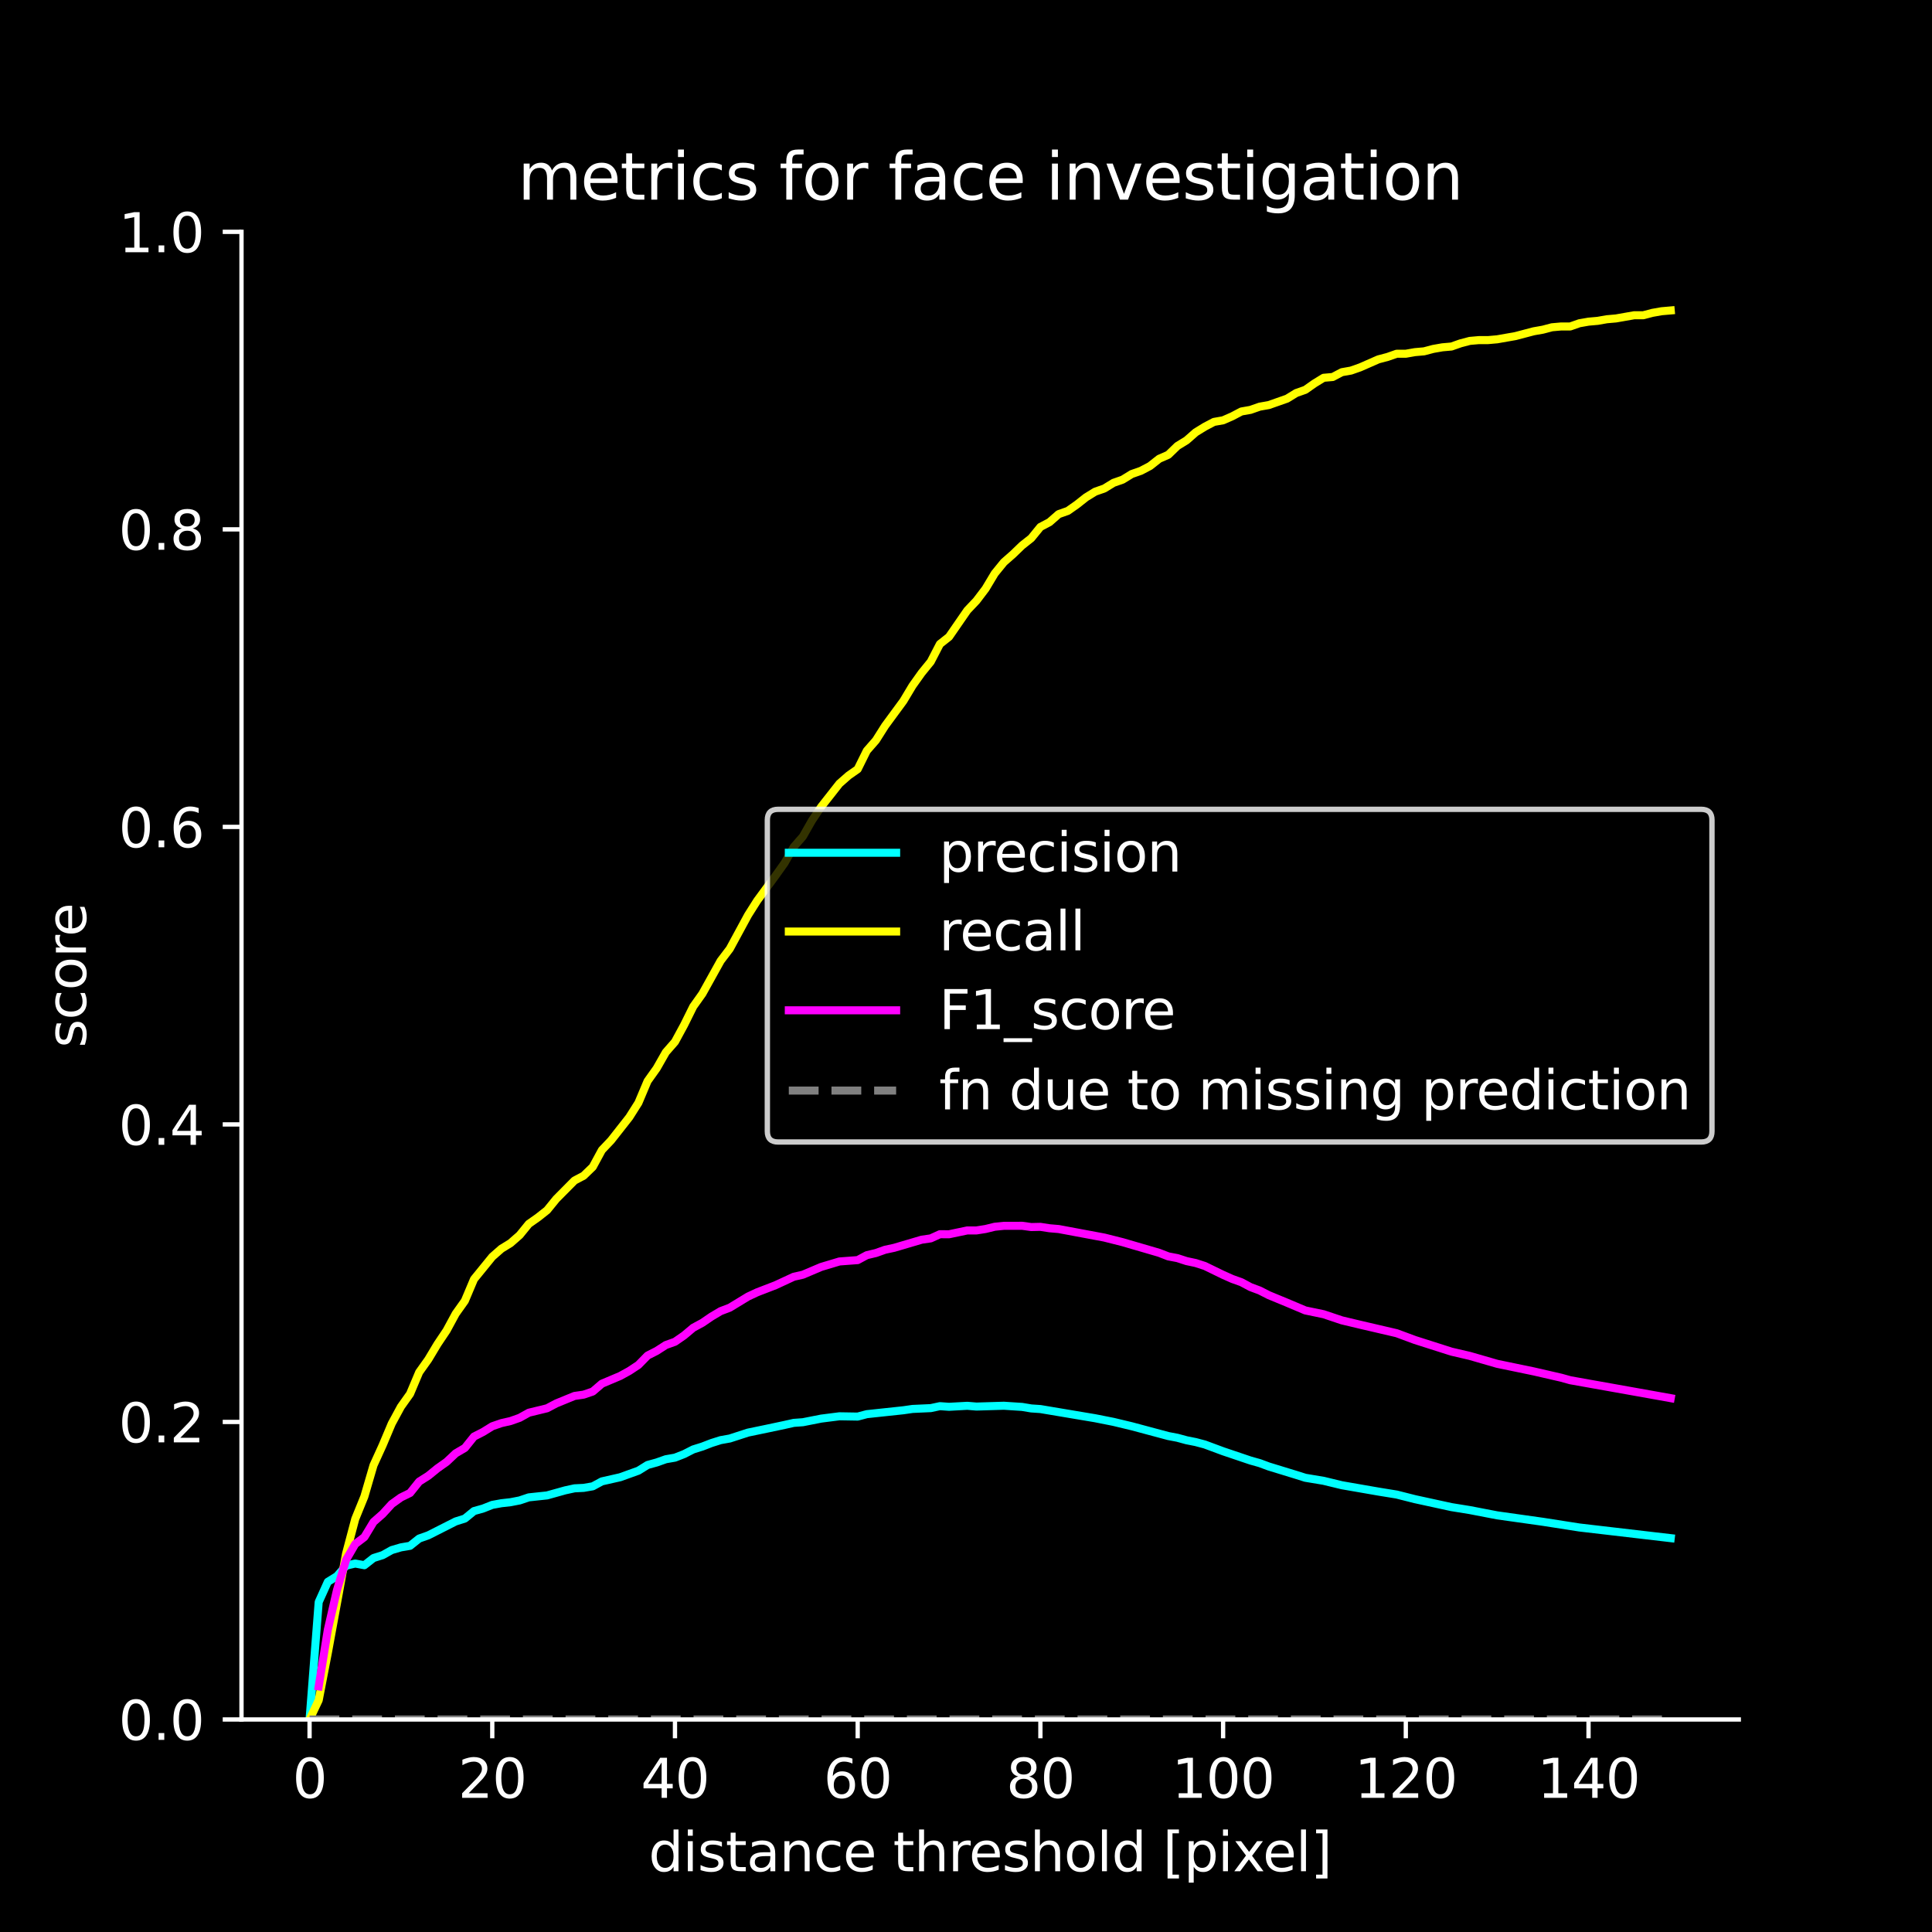 <?xml version="1.0" encoding="utf-8" standalone="no"?>
<!DOCTYPE svg PUBLIC "-//W3C//DTD SVG 1.1//EN"
  "http://www.w3.org/Graphics/SVG/1.1/DTD/svg11.dtd">
<svg xmlns:xlink="http://www.w3.org/1999/xlink" width="360pt" height="360pt" viewBox="0 0 360 360" xmlns="http://www.w3.org/2000/svg" version="1.1">
 <defs>
  <style type="text/css">*{stroke-linejoin: round; stroke-linecap: butt}</style>
 </defs>
 <g id="figure_1">
  <g id="patch_1">
   <path d="M 0 360 
L 360 360 
L 360 0 
L 0 0 
z
"/>
  </g>
  <g id="axes_1">
   <g id="patch_2">
    <path d="M 45 320.4 
L 324 320.4 
L 324 43.2 
L 45 43.2 
z
"/>
   </g>
   <g id="matplotlib.axis_1">
    <g id="xtick_1">
     <g id="line2d_1">
      <defs>
       <path id="ma1d25f3474" d="M 0 0 
L 0 3.5 
" style="stroke: #ffffff; stroke-width: 0.8"/>
      </defs>
      <g>
       <use xlink:href="#ma1d25f3474" x="57.682" y="320.4" style="fill: #ffffff; stroke: #ffffff; stroke-width: 0.8"/>
      </g>
     </g>
     <g id="text_1">
      <!-- 0 -->
      <g style="fill: #ffffff" transform="translate(54.501 334.998) scale(0.1 -0.1)">
       <defs>
        <path id="DejaVuSans-30" d="M 2034 4250 
Q 1547 4250 1301 3770 
Q 1056 3291 1056 2328 
Q 1056 1369 1301 889 
Q 1547 409 2034 409 
Q 2525 409 2770 889 
Q 3016 1369 3016 2328 
Q 3016 3291 2770 3770 
Q 2525 4250 2034 4250 
z
M 2034 4750 
Q 2819 4750 3233 4129 
Q 3647 3509 3647 2328 
Q 3647 1150 3233 529 
Q 2819 -91 2034 -91 
Q 1250 -91 836 529 
Q 422 1150 422 2328 
Q 422 3509 836 4129 
Q 1250 4750 2034 4750 
z
" transform="scale(0.016)"/>
       </defs>
       <use xlink:href="#DejaVuSans-30"/>
      </g>
     </g>
    </g>
    <g id="xtick_2">
     <g id="line2d_2">
      <g>
       <use xlink:href="#ma1d25f3474" x="91.727" y="320.4" style="fill: #ffffff; stroke: #ffffff; stroke-width: 0.8"/>
      </g>
     </g>
     <g id="text_2">
      <!-- 20 -->
      <g style="fill: #ffffff" transform="translate(85.364 334.998) scale(0.1 -0.1)">
       <defs>
        <path id="DejaVuSans-32" d="M 1228 531 
L 3431 531 
L 3431 0 
L 469 0 
L 469 531 
Q 828 903 1448 1529 
Q 2069 2156 2228 2338 
Q 2531 2678 2651 2914 
Q 2772 3150 2772 3378 
Q 2772 3750 2511 3984 
Q 2250 4219 1831 4219 
Q 1534 4219 1204 4116 
Q 875 4013 500 3803 
L 500 4441 
Q 881 4594 1212 4672 
Q 1544 4750 1819 4750 
Q 2544 4750 2975 4387 
Q 3406 4025 3406 3419 
Q 3406 3131 3298 2873 
Q 3191 2616 2906 2266 
Q 2828 2175 2409 1742 
Q 1991 1309 1228 531 
z
" transform="scale(0.016)"/>
       </defs>
       <use xlink:href="#DejaVuSans-32"/>
       <use xlink:href="#DejaVuSans-30" x="63.623"/>
      </g>
     </g>
    </g>
    <g id="xtick_3">
     <g id="line2d_3">
      <g>
       <use xlink:href="#ma1d25f3474" x="125.772" y="320.4" style="fill: #ffffff; stroke: #ffffff; stroke-width: 0.8"/>
      </g>
     </g>
     <g id="text_3">
      <!-- 40 -->
      <g style="fill: #ffffff" transform="translate(119.41 334.998) scale(0.1 -0.1)">
       <defs>
        <path id="DejaVuSans-34" d="M 2419 4116 
L 825 1625 
L 2419 1625 
L 2419 4116 
z
M 2253 4666 
L 3047 4666 
L 3047 1625 
L 3713 1625 
L 3713 1100 
L 3047 1100 
L 3047 0 
L 2419 0 
L 2419 1100 
L 313 1100 
L 313 1709 
L 2253 4666 
z
" transform="scale(0.016)"/>
       </defs>
       <use xlink:href="#DejaVuSans-34"/>
       <use xlink:href="#DejaVuSans-30" x="63.623"/>
      </g>
     </g>
    </g>
    <g id="xtick_4">
     <g id="line2d_4">
      <g>
       <use xlink:href="#ma1d25f3474" x="159.817" y="320.4" style="fill: #ffffff; stroke: #ffffff; stroke-width: 0.8"/>
      </g>
     </g>
     <g id="text_4">
      <!-- 60 -->
      <g style="fill: #ffffff" transform="translate(153.455 334.998) scale(0.1 -0.1)">
       <defs>
        <path id="DejaVuSans-36" d="M 2113 2584 
Q 1688 2584 1439 2293 
Q 1191 2003 1191 1497 
Q 1191 994 1439 701 
Q 1688 409 2113 409 
Q 2538 409 2786 701 
Q 3034 994 3034 1497 
Q 3034 2003 2786 2293 
Q 2538 2584 2113 2584 
z
M 3366 4563 
L 3366 3988 
Q 3128 4100 2886 4159 
Q 2644 4219 2406 4219 
Q 1781 4219 1451 3797 
Q 1122 3375 1075 2522 
Q 1259 2794 1537 2939 
Q 1816 3084 2150 3084 
Q 2853 3084 3261 2657 
Q 3669 2231 3669 1497 
Q 3669 778 3244 343 
Q 2819 -91 2113 -91 
Q 1303 -91 875 529 
Q 447 1150 447 2328 
Q 447 3434 972 4092 
Q 1497 4750 2381 4750 
Q 2619 4750 2861 4703 
Q 3103 4656 3366 4563 
z
" transform="scale(0.016)"/>
       </defs>
       <use xlink:href="#DejaVuSans-36"/>
       <use xlink:href="#DejaVuSans-30" x="63.623"/>
      </g>
     </g>
    </g>
    <g id="xtick_5">
     <g id="line2d_5">
      <g>
       <use xlink:href="#ma1d25f3474" x="193.862" y="320.4" style="fill: #ffffff; stroke: #ffffff; stroke-width: 0.8"/>
      </g>
     </g>
     <g id="text_5">
      <!-- 80 -->
      <g style="fill: #ffffff" transform="translate(187.5 334.998) scale(0.1 -0.1)">
       <defs>
        <path id="DejaVuSans-38" d="M 2034 2216 
Q 1584 2216 1326 1975 
Q 1069 1734 1069 1313 
Q 1069 891 1326 650 
Q 1584 409 2034 409 
Q 2484 409 2743 651 
Q 3003 894 3003 1313 
Q 3003 1734 2745 1975 
Q 2488 2216 2034 2216 
z
M 1403 2484 
Q 997 2584 770 2862 
Q 544 3141 544 3541 
Q 544 4100 942 4425 
Q 1341 4750 2034 4750 
Q 2731 4750 3128 4425 
Q 3525 4100 3525 3541 
Q 3525 3141 3298 2862 
Q 3072 2584 2669 2484 
Q 3125 2378 3379 2068 
Q 3634 1759 3634 1313 
Q 3634 634 3220 271 
Q 2806 -91 2034 -91 
Q 1263 -91 848 271 
Q 434 634 434 1313 
Q 434 1759 690 2068 
Q 947 2378 1403 2484 
z
M 1172 3481 
Q 1172 3119 1398 2916 
Q 1625 2713 2034 2713 
Q 2441 2713 2670 2916 
Q 2900 3119 2900 3481 
Q 2900 3844 2670 4047 
Q 2441 4250 2034 4250 
Q 1625 4250 1398 4047 
Q 1172 3844 1172 3481 
z
" transform="scale(0.016)"/>
       </defs>
       <use xlink:href="#DejaVuSans-38"/>
       <use xlink:href="#DejaVuSans-30" x="63.623"/>
      </g>
     </g>
    </g>
    <g id="xtick_6">
     <g id="line2d_6">
      <g>
       <use xlink:href="#ma1d25f3474" x="227.908" y="320.4" style="fill: #ffffff; stroke: #ffffff; stroke-width: 0.8"/>
      </g>
     </g>
     <g id="text_6">
      <!-- 100 -->
      <g style="fill: #ffffff" transform="translate(218.364 334.998) scale(0.1 -0.1)">
       <defs>
        <path id="DejaVuSans-31" d="M 794 531 
L 1825 531 
L 1825 4091 
L 703 3866 
L 703 4441 
L 1819 4666 
L 2450 4666 
L 2450 531 
L 3481 531 
L 3481 0 
L 794 0 
L 794 531 
z
" transform="scale(0.016)"/>
       </defs>
       <use xlink:href="#DejaVuSans-31"/>
       <use xlink:href="#DejaVuSans-30" x="63.623"/>
       <use xlink:href="#DejaVuSans-30" x="127.246"/>
      </g>
     </g>
    </g>
    <g id="xtick_7">
     <g id="line2d_7">
      <g>
       <use xlink:href="#ma1d25f3474" x="261.953" y="320.4" style="fill: #ffffff; stroke: #ffffff; stroke-width: 0.8"/>
      </g>
     </g>
     <g id="text_7">
      <!-- 120 -->
      <g style="fill: #ffffff" transform="translate(252.409 334.998) scale(0.1 -0.1)">
       <use xlink:href="#DejaVuSans-31"/>
       <use xlink:href="#DejaVuSans-32" x="63.623"/>
       <use xlink:href="#DejaVuSans-30" x="127.246"/>
      </g>
     </g>
    </g>
    <g id="xtick_8">
     <g id="line2d_8">
      <g>
       <use xlink:href="#ma1d25f3474" x="295.998" y="320.4" style="fill: #ffffff; stroke: #ffffff; stroke-width: 0.8"/>
      </g>
     </g>
     <g id="text_8">
      <!-- 140 -->
      <g style="fill: #ffffff" transform="translate(286.454 334.998) scale(0.1 -0.1)">
       <use xlink:href="#DejaVuSans-31"/>
       <use xlink:href="#DejaVuSans-34" x="63.623"/>
       <use xlink:href="#DejaVuSans-30" x="127.246"/>
      </g>
     </g>
    </g>
    <g id="text_9">
     <!-- distance threshold [pixel] -->
     <g style="fill: #ffffff" transform="translate(120.857 348.677) scale(0.1 -0.1)">
      <defs>
       <path id="DejaVuSans-64" d="M 2906 2969 
L 2906 4863 
L 3481 4863 
L 3481 0 
L 2906 0 
L 2906 525 
Q 2725 213 2448 61 
Q 2172 -91 1784 -91 
Q 1150 -91 751 415 
Q 353 922 353 1747 
Q 353 2572 751 3078 
Q 1150 3584 1784 3584 
Q 2172 3584 2448 3432 
Q 2725 3281 2906 2969 
z
M 947 1747 
Q 947 1113 1208 752 
Q 1469 391 1925 391 
Q 2381 391 2643 752 
Q 2906 1113 2906 1747 
Q 2906 2381 2643 2742 
Q 2381 3103 1925 3103 
Q 1469 3103 1208 2742 
Q 947 2381 947 1747 
z
" transform="scale(0.016)"/>
       <path id="DejaVuSans-69" d="M 603 3500 
L 1178 3500 
L 1178 0 
L 603 0 
L 603 3500 
z
M 603 4863 
L 1178 4863 
L 1178 4134 
L 603 4134 
L 603 4863 
z
" transform="scale(0.016)"/>
       <path id="DejaVuSans-73" d="M 2834 3397 
L 2834 2853 
Q 2591 2978 2328 3040 
Q 2066 3103 1784 3103 
Q 1356 3103 1142 2972 
Q 928 2841 928 2578 
Q 928 2378 1081 2264 
Q 1234 2150 1697 2047 
L 1894 2003 
Q 2506 1872 2764 1633 
Q 3022 1394 3022 966 
Q 3022 478 2636 193 
Q 2250 -91 1575 -91 
Q 1294 -91 989 -36 
Q 684 19 347 128 
L 347 722 
Q 666 556 975 473 
Q 1284 391 1588 391 
Q 1994 391 2212 530 
Q 2431 669 2431 922 
Q 2431 1156 2273 1281 
Q 2116 1406 1581 1522 
L 1381 1569 
Q 847 1681 609 1914 
Q 372 2147 372 2553 
Q 372 3047 722 3315 
Q 1072 3584 1716 3584 
Q 2034 3584 2315 3537 
Q 2597 3491 2834 3397 
z
" transform="scale(0.016)"/>
       <path id="DejaVuSans-74" d="M 1172 4494 
L 1172 3500 
L 2356 3500 
L 2356 3053 
L 1172 3053 
L 1172 1153 
Q 1172 725 1289 603 
Q 1406 481 1766 481 
L 2356 481 
L 2356 0 
L 1766 0 
Q 1100 0 847 248 
Q 594 497 594 1153 
L 594 3053 
L 172 3053 
L 172 3500 
L 594 3500 
L 594 4494 
L 1172 4494 
z
" transform="scale(0.016)"/>
       <path id="DejaVuSans-61" d="M 2194 1759 
Q 1497 1759 1228 1600 
Q 959 1441 959 1056 
Q 959 750 1161 570 
Q 1363 391 1709 391 
Q 2188 391 2477 730 
Q 2766 1069 2766 1631 
L 2766 1759 
L 2194 1759 
z
M 3341 1997 
L 3341 0 
L 2766 0 
L 2766 531 
Q 2569 213 2275 61 
Q 1981 -91 1556 -91 
Q 1019 -91 701 211 
Q 384 513 384 1019 
Q 384 1609 779 1909 
Q 1175 2209 1959 2209 
L 2766 2209 
L 2766 2266 
Q 2766 2663 2505 2880 
Q 2244 3097 1772 3097 
Q 1472 3097 1187 3025 
Q 903 2953 641 2809 
L 641 3341 
Q 956 3463 1253 3523 
Q 1550 3584 1831 3584 
Q 2591 3584 2966 3190 
Q 3341 2797 3341 1997 
z
" transform="scale(0.016)"/>
       <path id="DejaVuSans-6e" d="M 3513 2113 
L 3513 0 
L 2938 0 
L 2938 2094 
Q 2938 2591 2744 2837 
Q 2550 3084 2163 3084 
Q 1697 3084 1428 2787 
Q 1159 2491 1159 1978 
L 1159 0 
L 581 0 
L 581 3500 
L 1159 3500 
L 1159 2956 
Q 1366 3272 1645 3428 
Q 1925 3584 2291 3584 
Q 2894 3584 3203 3211 
Q 3513 2838 3513 2113 
z
" transform="scale(0.016)"/>
       <path id="DejaVuSans-63" d="M 3122 3366 
L 3122 2828 
Q 2878 2963 2633 3030 
Q 2388 3097 2138 3097 
Q 1578 3097 1268 2742 
Q 959 2388 959 1747 
Q 959 1106 1268 751 
Q 1578 397 2138 397 
Q 2388 397 2633 464 
Q 2878 531 3122 666 
L 3122 134 
Q 2881 22 2623 -34 
Q 2366 -91 2075 -91 
Q 1284 -91 818 406 
Q 353 903 353 1747 
Q 353 2603 823 3093 
Q 1294 3584 2113 3584 
Q 2378 3584 2631 3529 
Q 2884 3475 3122 3366 
z
" transform="scale(0.016)"/>
       <path id="DejaVuSans-65" d="M 3597 1894 
L 3597 1613 
L 953 1613 
Q 991 1019 1311 708 
Q 1631 397 2203 397 
Q 2534 397 2845 478 
Q 3156 559 3463 722 
L 3463 178 
Q 3153 47 2828 -22 
Q 2503 -91 2169 -91 
Q 1331 -91 842 396 
Q 353 884 353 1716 
Q 353 2575 817 3079 
Q 1281 3584 2069 3584 
Q 2775 3584 3186 3129 
Q 3597 2675 3597 1894 
z
M 3022 2063 
Q 3016 2534 2758 2815 
Q 2500 3097 2075 3097 
Q 1594 3097 1305 2825 
Q 1016 2553 972 2059 
L 3022 2063 
z
" transform="scale(0.016)"/>
       <path id="DejaVuSans-20" transform="scale(0.016)"/>
       <path id="DejaVuSans-68" d="M 3513 2113 
L 3513 0 
L 2938 0 
L 2938 2094 
Q 2938 2591 2744 2837 
Q 2550 3084 2163 3084 
Q 1697 3084 1428 2787 
Q 1159 2491 1159 1978 
L 1159 0 
L 581 0 
L 581 4863 
L 1159 4863 
L 1159 2956 
Q 1366 3272 1645 3428 
Q 1925 3584 2291 3584 
Q 2894 3584 3203 3211 
Q 3513 2838 3513 2113 
z
" transform="scale(0.016)"/>
       <path id="DejaVuSans-72" d="M 2631 2963 
Q 2534 3019 2420 3045 
Q 2306 3072 2169 3072 
Q 1681 3072 1420 2755 
Q 1159 2438 1159 1844 
L 1159 0 
L 581 0 
L 581 3500 
L 1159 3500 
L 1159 2956 
Q 1341 3275 1631 3429 
Q 1922 3584 2338 3584 
Q 2397 3584 2469 3576 
Q 2541 3569 2628 3553 
L 2631 2963 
z
" transform="scale(0.016)"/>
       <path id="DejaVuSans-6f" d="M 1959 3097 
Q 1497 3097 1228 2736 
Q 959 2375 959 1747 
Q 959 1119 1226 758 
Q 1494 397 1959 397 
Q 2419 397 2687 759 
Q 2956 1122 2956 1747 
Q 2956 2369 2687 2733 
Q 2419 3097 1959 3097 
z
M 1959 3584 
Q 2709 3584 3137 3096 
Q 3566 2609 3566 1747 
Q 3566 888 3137 398 
Q 2709 -91 1959 -91 
Q 1206 -91 779 398 
Q 353 888 353 1747 
Q 353 2609 779 3096 
Q 1206 3584 1959 3584 
z
" transform="scale(0.016)"/>
       <path id="DejaVuSans-6c" d="M 603 4863 
L 1178 4863 
L 1178 0 
L 603 0 
L 603 4863 
z
" transform="scale(0.016)"/>
       <path id="DejaVuSans-5b" d="M 550 4863 
L 1875 4863 
L 1875 4416 
L 1125 4416 
L 1125 -397 
L 1875 -397 
L 1875 -844 
L 550 -844 
L 550 4863 
z
" transform="scale(0.016)"/>
       <path id="DejaVuSans-70" d="M 1159 525 
L 1159 -1331 
L 581 -1331 
L 581 3500 
L 1159 3500 
L 1159 2969 
Q 1341 3281 1617 3432 
Q 1894 3584 2278 3584 
Q 2916 3584 3314 3078 
Q 3713 2572 3713 1747 
Q 3713 922 3314 415 
Q 2916 -91 2278 -91 
Q 1894 -91 1617 61 
Q 1341 213 1159 525 
z
M 3116 1747 
Q 3116 2381 2855 2742 
Q 2594 3103 2138 3103 
Q 1681 3103 1420 2742 
Q 1159 2381 1159 1747 
Q 1159 1113 1420 752 
Q 1681 391 2138 391 
Q 2594 391 2855 752 
Q 3116 1113 3116 1747 
z
" transform="scale(0.016)"/>
       <path id="DejaVuSans-78" d="M 3513 3500 
L 2247 1797 
L 3578 0 
L 2900 0 
L 1881 1375 
L 863 0 
L 184 0 
L 1544 1831 
L 300 3500 
L 978 3500 
L 1906 2253 
L 2834 3500 
L 3513 3500 
z
" transform="scale(0.016)"/>
       <path id="DejaVuSans-5d" d="M 1947 4863 
L 1947 -844 
L 622 -844 
L 622 -397 
L 1369 -397 
L 1369 4416 
L 622 4416 
L 622 4863 
L 1947 4863 
z
" transform="scale(0.016)"/>
      </defs>
      <use xlink:href="#DejaVuSans-64"/>
      <use xlink:href="#DejaVuSans-69" x="63.477"/>
      <use xlink:href="#DejaVuSans-73" x="91.26"/>
      <use xlink:href="#DejaVuSans-74" x="143.359"/>
      <use xlink:href="#DejaVuSans-61" x="182.568"/>
      <use xlink:href="#DejaVuSans-6e" x="243.848"/>
      <use xlink:href="#DejaVuSans-63" x="307.227"/>
      <use xlink:href="#DejaVuSans-65" x="362.207"/>
      <use xlink:href="#DejaVuSans-20" x="423.73"/>
      <use xlink:href="#DejaVuSans-74" x="455.518"/>
      <use xlink:href="#DejaVuSans-68" x="494.727"/>
      <use xlink:href="#DejaVuSans-72" x="558.105"/>
      <use xlink:href="#DejaVuSans-65" x="596.969"/>
      <use xlink:href="#DejaVuSans-73" x="658.492"/>
      <use xlink:href="#DejaVuSans-68" x="710.592"/>
      <use xlink:href="#DejaVuSans-6f" x="773.971"/>
      <use xlink:href="#DejaVuSans-6c" x="835.152"/>
      <use xlink:href="#DejaVuSans-64" x="862.936"/>
      <use xlink:href="#DejaVuSans-20" x="926.412"/>
      <use xlink:href="#DejaVuSans-5b" x="958.199"/>
      <use xlink:href="#DejaVuSans-70" x="997.213"/>
      <use xlink:href="#DejaVuSans-69" x="1060.689"/>
      <use xlink:href="#DejaVuSans-78" x="1088.473"/>
      <use xlink:href="#DejaVuSans-65" x="1144.527"/>
      <use xlink:href="#DejaVuSans-6c" x="1206.051"/>
      <use xlink:href="#DejaVuSans-5d" x="1233.834"/>
     </g>
    </g>
   </g>
   <g id="matplotlib.axis_2">
    <g id="ytick_1">
     <g id="line2d_9">
      <defs>
       <path id="m7a02d55e0c" d="M 0 0 
L -3.5 0 
" style="stroke: #ffffff; stroke-width: 0.8"/>
      </defs>
      <g>
       <use xlink:href="#m7a02d55e0c" x="45" y="320.4" style="fill: #ffffff; stroke: #ffffff; stroke-width: 0.8"/>
      </g>
     </g>
     <g id="text_10">
      <!-- 0.0 -->
      <g style="fill: #ffffff" transform="translate(22.097 324.199) scale(0.1 -0.1)">
       <defs>
        <path id="DejaVuSans-2e" d="M 684 794 
L 1344 794 
L 1344 0 
L 684 0 
L 684 794 
z
" transform="scale(0.016)"/>
       </defs>
       <use xlink:href="#DejaVuSans-30"/>
       <use xlink:href="#DejaVuSans-2e" x="63.623"/>
       <use xlink:href="#DejaVuSans-30" x="95.41"/>
      </g>
     </g>
    </g>
    <g id="ytick_2">
     <g id="line2d_10">
      <g>
       <use xlink:href="#m7a02d55e0c" x="45" y="264.96" style="fill: #ffffff; stroke: #ffffff; stroke-width: 0.8"/>
      </g>
     </g>
     <g id="text_11">
      <!-- 0.2 -->
      <g style="fill: #ffffff" transform="translate(22.097 268.759) scale(0.1 -0.1)">
       <use xlink:href="#DejaVuSans-30"/>
       <use xlink:href="#DejaVuSans-2e" x="63.623"/>
       <use xlink:href="#DejaVuSans-32" x="95.41"/>
      </g>
     </g>
    </g>
    <g id="ytick_3">
     <g id="line2d_11">
      <g>
       <use xlink:href="#m7a02d55e0c" x="45" y="209.52" style="fill: #ffffff; stroke: #ffffff; stroke-width: 0.8"/>
      </g>
     </g>
     <g id="text_12">
      <!-- 0.4 -->
      <g style="fill: #ffffff" transform="translate(22.097 213.319) scale(0.1 -0.1)">
       <use xlink:href="#DejaVuSans-30"/>
       <use xlink:href="#DejaVuSans-2e" x="63.623"/>
       <use xlink:href="#DejaVuSans-34" x="95.41"/>
      </g>
     </g>
    </g>
    <g id="ytick_4">
     <g id="line2d_12">
      <g>
       <use xlink:href="#m7a02d55e0c" x="45" y="154.08" style="fill: #ffffff; stroke: #ffffff; stroke-width: 0.8"/>
      </g>
     </g>
     <g id="text_13">
      <!-- 0.6 -->
      <g style="fill: #ffffff" transform="translate(22.097 157.879) scale(0.1 -0.1)">
       <use xlink:href="#DejaVuSans-30"/>
       <use xlink:href="#DejaVuSans-2e" x="63.623"/>
       <use xlink:href="#DejaVuSans-36" x="95.41"/>
      </g>
     </g>
    </g>
    <g id="ytick_5">
     <g id="line2d_13">
      <g>
       <use xlink:href="#m7a02d55e0c" x="45" y="98.64" style="fill: #ffffff; stroke: #ffffff; stroke-width: 0.8"/>
      </g>
     </g>
     <g id="text_14">
      <!-- 0.8 -->
      <g style="fill: #ffffff" transform="translate(22.097 102.439) scale(0.1 -0.1)">
       <use xlink:href="#DejaVuSans-30"/>
       <use xlink:href="#DejaVuSans-2e" x="63.623"/>
       <use xlink:href="#DejaVuSans-38" x="95.41"/>
      </g>
     </g>
    </g>
    <g id="ytick_6">
     <g id="line2d_14">
      <g>
       <use xlink:href="#m7a02d55e0c" x="45" y="43.2" style="fill: #ffffff; stroke: #ffffff; stroke-width: 0.8"/>
      </g>
     </g>
     <g id="text_15">
      <!-- 1.0 -->
      <g style="fill: #ffffff" transform="translate(22.097 46.999) scale(0.1 -0.1)">
       <use xlink:href="#DejaVuSans-31"/>
       <use xlink:href="#DejaVuSans-2e" x="63.623"/>
       <use xlink:href="#DejaVuSans-30" x="95.41"/>
      </g>
     </g>
    </g>
    <g id="text_16">
     <!-- score -->
     <g style="fill: #ffffff" transform="translate(16.017 195.233) rotate(-90) scale(0.1 -0.1)">
      <use xlink:href="#DejaVuSans-73"/>
      <use xlink:href="#DejaVuSans-63" x="52.1"/>
      <use xlink:href="#DejaVuSans-6f" x="107.08"/>
      <use xlink:href="#DejaVuSans-72" x="168.262"/>
      <use xlink:href="#DejaVuSans-65" x="207.125"/>
     </g>
    </g>
   </g>
   <g id="line2d_15">
    <path d="M 57.682 320.4 
L 59.384 298.516 
L 61.086 294.751 
L 62.789 293.697 
L 64.491 291.738 
L 66.193 291.343 
L 67.895 291.656 
L 69.598 290.317 
L 71.3 289.779 
L 73.002 288.83 
L 74.704 288.33 
L 76.407 288.041 
L 78.109 286.684 
L 79.811 286.084 
L 84.918 283.498 
L 86.62 282.962 
L 88.322 281.568 
L 90.025 281.089 
L 91.727 280.414 
L 93.429 280.104 
L 95.131 279.914 
L 96.834 279.584 
L 98.536 279.011 
L 101.941 278.649 
L 105.345 277.699 
L 107.047 277.33 
L 108.75 277.245 
L 110.452 276.954 
L 112.154 276.033 
L 115.559 275.263 
L 118.963 274.039 
L 120.665 272.979 
L 122.368 272.509 
L 124.07 271.907 
L 125.772 271.611 
L 127.474 270.945 
L 129.177 270.077 
L 130.879 269.545 
L 132.581 268.887 
L 134.283 268.349 
L 135.986 268.044 
L 139.39 266.943 
L 142.795 266.236 
L 146.199 265.515 
L 147.901 265.133 
L 149.604 265.01 
L 153.008 264.339 
L 156.413 263.905 
L 159.817 263.96 
L 161.52 263.509 
L 168.329 262.782 
L 170.031 262.536 
L 173.435 262.382 
L 175.138 262.017 
L 176.84 262.138 
L 180.244 261.951 
L 181.947 262.093 
L 187.053 261.938 
L 190.458 262.159 
L 192.16 262.442 
L 193.862 262.556 
L 204.076 264.271 
L 207.48 264.946 
L 210.885 265.762 
L 217.694 267.586 
L 219.396 267.909 
L 221.099 268.372 
L 222.801 268.709 
L 224.503 269.162 
L 227.908 270.426 
L 233.014 272.151 
L 234.717 272.629 
L 236.419 273.26 
L 241.526 274.825 
L 243.228 275.363 
L 246.632 275.928 
L 250.037 276.751 
L 256.846 277.935 
L 260.25 278.487 
L 263.655 279.348 
L 270.464 280.83 
L 273.869 281.38 
L 278.975 282.363 
L 287.487 283.563 
L 294.296 284.625 
L 311.318 286.613 
L 311.318 286.613 
" clip-path="url(#pca677e0296)" style="fill: none; stroke: #00ffff; stroke-width: 1.5; stroke-linecap: square"/>
   </g>
   <g id="line2d_16">
    <path d="M 57.682 320.4 
L 59.384 316.814 
L 61.086 307.997 
L 64.491 289.467 
L 66.193 283.042 
L 67.895 278.857 
L 69.598 273.029 
L 71.3 269.294 
L 73.002 265.259 
L 74.704 262.121 
L 76.407 259.73 
L 78.109 255.695 
L 79.811 253.304 
L 81.513 250.465 
L 83.216 247.925 
L 84.918 244.786 
L 86.62 242.395 
L 88.322 238.361 
L 91.727 234.177 
L 93.429 232.682 
L 95.131 231.636 
L 96.834 230.142 
L 98.536 228.05 
L 100.238 226.854 
L 101.941 225.509 
L 103.643 223.417 
L 107.047 219.98 
L 108.75 219.084 
L 110.452 217.44 
L 112.154 214.302 
L 113.856 212.509 
L 117.261 208.175 
L 118.963 205.485 
L 120.665 201.451 
L 122.368 199.06 
L 124.07 196.071 
L 125.772 194.128 
L 127.474 190.99 
L 129.177 187.553 
L 130.879 185.162 
L 134.283 179.035 
L 135.986 176.794 
L 139.39 170.518 
L 141.092 167.828 
L 144.497 163.195 
L 146.199 160.805 
L 147.901 157.816 
L 149.604 155.873 
L 151.306 152.885 
L 153.008 150.344 
L 156.413 146.011 
L 158.115 144.516 
L 159.817 143.321 
L 161.52 139.884 
L 163.222 137.941 
L 164.924 135.251 
L 168.329 130.619 
L 170.031 127.78 
L 171.733 125.389 
L 173.435 123.297 
L 175.138 120.009 
L 176.84 118.664 
L 180.244 113.733 
L 181.947 111.94 
L 183.649 109.698 
L 185.351 106.859 
L 187.053 104.767 
L 188.756 103.272 
L 190.458 101.629 
L 192.16 100.284 
L 193.862 98.192 
L 195.565 97.295 
L 197.267 95.801 
L 198.969 95.203 
L 200.671 94.008 
L 202.374 92.663 
L 204.076 91.617 
L 205.778 91.019 
L 207.48 89.973 
L 209.183 89.375 
L 210.885 88.329 
L 212.587 87.731 
L 214.29 86.835 
L 215.992 85.49 
L 217.694 84.743 
L 219.396 83.099 
L 221.099 82.053 
L 222.801 80.558 
L 224.503 79.512 
L 226.205 78.616 
L 227.908 78.317 
L 229.61 77.57 
L 231.312 76.673 
L 233.014 76.374 
L 234.717 75.777 
L 236.419 75.478 
L 239.823 74.282 
L 241.526 73.236 
L 243.228 72.638 
L 244.93 71.443 
L 246.632 70.397 
L 248.335 70.248 
L 250.037 69.351 
L 251.739 69.052 
L 253.441 68.454 
L 256.846 66.96 
L 258.548 66.512 
L 260.25 65.914 
L 261.953 65.914 
L 263.655 65.615 
L 265.357 65.466 
L 267.059 65.017 
L 268.762 64.718 
L 270.464 64.569 
L 272.166 63.971 
L 273.869 63.523 
L 275.571 63.374 
L 277.273 63.374 
L 278.975 63.224 
L 282.38 62.626 
L 285.784 61.73 
L 287.487 61.431 
L 289.189 60.983 
L 290.891 60.833 
L 292.593 60.833 
L 294.296 60.235 
L 295.998 59.937 
L 297.7 59.787 
L 299.402 59.488 
L 301.105 59.339 
L 304.509 58.741 
L 306.211 58.741 
L 307.914 58.293 
L 309.616 57.994 
L 311.318 57.845 
L 311.318 57.845 
" clip-path="url(#pca677e0296)" style="fill: none; stroke: #ffff00; stroke-width: 1.5; stroke-linecap: square"/>
   </g>
   <g id="line2d_17">
    <path d="M 59.384 314.237 
L 61.086 303.679 
L 62.789 296.296 
L 64.491 290.646 
L 66.193 287.711 
L 67.895 286.422 
L 69.598 283.603 
L 71.3 282.104 
L 73.002 280.248 
L 74.704 279.027 
L 76.407 278.194 
L 78.109 276.068 
L 79.811 274.992 
L 81.513 273.608 
L 83.216 272.402 
L 84.918 270.802 
L 86.62 269.806 
L 88.322 267.687 
L 90.025 266.816 
L 91.727 265.765 
L 93.429 265.176 
L 95.131 264.791 
L 96.834 264.188 
L 98.536 263.24 
L 101.941 262.412 
L 103.643 261.512 
L 107.047 260.116 
L 108.75 259.871 
L 110.452 259.293 
L 112.154 257.831 
L 115.559 256.394 
L 117.261 255.456 
L 118.963 254.332 
L 120.665 252.591 
L 122.368 251.724 
L 124.07 250.628 
L 125.772 250.017 
L 127.474 248.838 
L 129.177 247.405 
L 130.879 246.485 
L 132.581 245.323 
L 134.283 244.314 
L 135.986 243.664 
L 139.39 241.593 
L 141.092 240.799 
L 144.497 239.486 
L 147.901 237.907 
L 149.604 237.522 
L 153.008 236.077 
L 156.413 235.057 
L 159.817 234.802 
L 161.52 233.885 
L 163.222 233.481 
L 164.924 232.874 
L 166.626 232.509 
L 171.733 231.003 
L 173.435 230.753 
L 175.138 229.978 
L 176.84 229.987 
L 180.244 229.274 
L 181.947 229.274 
L 183.649 229.005 
L 185.351 228.589 
L 187.053 228.414 
L 190.458 228.408 
L 192.16 228.644 
L 193.862 228.607 
L 195.565 228.869 
L 197.267 229.013 
L 205.778 230.603 
L 209.183 231.461 
L 215.992 233.448 
L 217.694 234.11 
L 219.396 234.433 
L 221.099 234.988 
L 222.801 235.348 
L 224.503 235.898 
L 227.908 237.555 
L 229.61 238.313 
L 231.312 238.923 
L 233.014 239.833 
L 234.717 240.468 
L 236.419 241.338 
L 239.823 242.743 
L 243.228 244.181 
L 246.632 244.888 
L 250.037 246.031 
L 253.441 246.841 
L 260.25 248.427 
L 263.655 249.69 
L 270.464 251.861 
L 273.869 252.652 
L 278.975 254.128 
L 285.784 255.54 
L 290.891 256.714 
L 292.593 257.187 
L 307.914 259.919 
L 311.318 260.53 
L 311.318 260.53 
" clip-path="url(#pca677e0296)" style="fill: none; stroke: #ff00ff; stroke-width: 1.5; stroke-linecap: square"/>
   </g>
   <g id="LineCollection_1">
    <path d="M 57.682 320.4 
L 311.318 320.4 
" clip-path="url(#pca677e0296)" style="fill: none; stroke-dasharray: 5.55,2.4; stroke-dashoffset: 0; stroke: #808080; stroke-width: 1.5"/>
   </g>
   <g id="patch_3">
    <path d="M 45 320.4 
L 45 43.2 
" style="fill: none; stroke: #ffffff; stroke-width: 0.8; stroke-linejoin: miter; stroke-linecap: square"/>
   </g>
   <g id="patch_4">
    <path d="M 45 320.4 
L 324 320.4 
" style="fill: none; stroke: #ffffff; stroke-width: 0.8; stroke-linejoin: miter; stroke-linecap: square"/>
   </g>
   <g id="text_17">
    <!-- metrics for face investigation -->
    <g style="fill: #ffffff" transform="translate(96.467 37.2) scale(0.12 -0.12)">
     <defs>
      <path id="DejaVuSans-6d" d="M 3328 2828 
Q 3544 3216 3844 3400 
Q 4144 3584 4550 3584 
Q 5097 3584 5394 3201 
Q 5691 2819 5691 2113 
L 5691 0 
L 5113 0 
L 5113 2094 
Q 5113 2597 4934 2840 
Q 4756 3084 4391 3084 
Q 3944 3084 3684 2787 
Q 3425 2491 3425 1978 
L 3425 0 
L 2847 0 
L 2847 2094 
Q 2847 2600 2669 2842 
Q 2491 3084 2119 3084 
Q 1678 3084 1418 2786 
Q 1159 2488 1159 1978 
L 1159 0 
L 581 0 
L 581 3500 
L 1159 3500 
L 1159 2956 
Q 1356 3278 1631 3431 
Q 1906 3584 2284 3584 
Q 2666 3584 2933 3390 
Q 3200 3197 3328 2828 
z
" transform="scale(0.016)"/>
      <path id="DejaVuSans-66" d="M 2375 4863 
L 2375 4384 
L 1825 4384 
Q 1516 4384 1395 4259 
Q 1275 4134 1275 3809 
L 1275 3500 
L 2222 3500 
L 2222 3053 
L 1275 3053 
L 1275 0 
L 697 0 
L 697 3053 
L 147 3053 
L 147 3500 
L 697 3500 
L 697 3744 
Q 697 4328 969 4595 
Q 1241 4863 1831 4863 
L 2375 4863 
z
" transform="scale(0.016)"/>
      <path id="DejaVuSans-76" d="M 191 3500 
L 800 3500 
L 1894 563 
L 2988 3500 
L 3597 3500 
L 2284 0 
L 1503 0 
L 191 3500 
z
" transform="scale(0.016)"/>
      <path id="DejaVuSans-67" d="M 2906 1791 
Q 2906 2416 2648 2759 
Q 2391 3103 1925 3103 
Q 1463 3103 1205 2759 
Q 947 2416 947 1791 
Q 947 1169 1205 825 
Q 1463 481 1925 481 
Q 2391 481 2648 825 
Q 2906 1169 2906 1791 
z
M 3481 434 
Q 3481 -459 3084 -895 
Q 2688 -1331 1869 -1331 
Q 1566 -1331 1297 -1286 
Q 1028 -1241 775 -1147 
L 775 -588 
Q 1028 -725 1275 -790 
Q 1522 -856 1778 -856 
Q 2344 -856 2625 -561 
Q 2906 -266 2906 331 
L 2906 616 
Q 2728 306 2450 153 
Q 2172 0 1784 0 
Q 1141 0 747 490 
Q 353 981 353 1791 
Q 353 2603 747 3093 
Q 1141 3584 1784 3584 
Q 2172 3584 2450 3431 
Q 2728 3278 2906 2969 
L 2906 3500 
L 3481 3500 
L 3481 434 
z
" transform="scale(0.016)"/>
     </defs>
     <use xlink:href="#DejaVuSans-6d"/>
     <use xlink:href="#DejaVuSans-65" x="97.412"/>
     <use xlink:href="#DejaVuSans-74" x="158.936"/>
     <use xlink:href="#DejaVuSans-72" x="198.145"/>
     <use xlink:href="#DejaVuSans-69" x="239.258"/>
     <use xlink:href="#DejaVuSans-63" x="267.041"/>
     <use xlink:href="#DejaVuSans-73" x="322.021"/>
     <use xlink:href="#DejaVuSans-20" x="374.121"/>
     <use xlink:href="#DejaVuSans-66" x="405.908"/>
     <use xlink:href="#DejaVuSans-6f" x="441.113"/>
     <use xlink:href="#DejaVuSans-72" x="502.295"/>
     <use xlink:href="#DejaVuSans-20" x="543.408"/>
     <use xlink:href="#DejaVuSans-66" x="575.195"/>
     <use xlink:href="#DejaVuSans-61" x="610.4"/>
     <use xlink:href="#DejaVuSans-63" x="671.68"/>
     <use xlink:href="#DejaVuSans-65" x="726.66"/>
     <use xlink:href="#DejaVuSans-20" x="788.184"/>
     <use xlink:href="#DejaVuSans-69" x="819.971"/>
     <use xlink:href="#DejaVuSans-6e" x="847.754"/>
     <use xlink:href="#DejaVuSans-76" x="911.133"/>
     <use xlink:href="#DejaVuSans-65" x="970.312"/>
     <use xlink:href="#DejaVuSans-73" x="1031.836"/>
     <use xlink:href="#DejaVuSans-74" x="1083.936"/>
     <use xlink:href="#DejaVuSans-69" x="1123.145"/>
     <use xlink:href="#DejaVuSans-67" x="1150.928"/>
     <use xlink:href="#DejaVuSans-61" x="1214.404"/>
     <use xlink:href="#DejaVuSans-74" x="1275.684"/>
     <use xlink:href="#DejaVuSans-69" x="1314.893"/>
     <use xlink:href="#DejaVuSans-6f" x="1342.676"/>
     <use xlink:href="#DejaVuSans-6e" x="1403.857"/>
    </g>
   </g>
   <g id="legend_1">
    <g id="patch_5">
     <path d="M 144.983 212.795 
L 317 212.795 
Q 319 212.795 319 210.795 
L 319 152.805 
Q 319 150.805 317 150.805 
L 144.983 150.805 
Q 142.983 150.805 142.983 152.805 
L 142.983 210.795 
Q 142.983 212.795 144.983 212.795 
z
" style="opacity: 0.8; stroke: #ffffff; stroke-linejoin: miter"/>
    </g>
    <g id="line2d_18">
     <path d="M 146.983 158.903 
L 156.983 158.903 
L 166.983 158.903 
" style="fill: none; stroke: #00ffff; stroke-width: 1.5; stroke-linecap: square"/>
    </g>
    <g id="text_18">
     <!-- precision -->
     <g style="fill: #ffffff" transform="translate(174.983 162.403) scale(0.1 -0.1)">
      <use xlink:href="#DejaVuSans-70"/>
      <use xlink:href="#DejaVuSans-72" x="63.477"/>
      <use xlink:href="#DejaVuSans-65" x="102.34"/>
      <use xlink:href="#DejaVuSans-63" x="163.863"/>
      <use xlink:href="#DejaVuSans-69" x="218.844"/>
      <use xlink:href="#DejaVuSans-73" x="246.627"/>
      <use xlink:href="#DejaVuSans-69" x="298.727"/>
      <use xlink:href="#DejaVuSans-6f" x="326.51"/>
      <use xlink:href="#DejaVuSans-6e" x="387.691"/>
     </g>
    </g>
    <g id="line2d_19">
     <path d="M 146.983 173.581 
L 156.983 173.581 
L 166.983 173.581 
" style="fill: none; stroke: #ffff00; stroke-width: 1.5; stroke-linecap: square"/>
    </g>
    <g id="text_19">
     <!-- recall -->
     <g style="fill: #ffffff" transform="translate(174.983 177.081) scale(0.1 -0.1)">
      <use xlink:href="#DejaVuSans-72"/>
      <use xlink:href="#DejaVuSans-65" x="38.863"/>
      <use xlink:href="#DejaVuSans-63" x="100.387"/>
      <use xlink:href="#DejaVuSans-61" x="155.367"/>
      <use xlink:href="#DejaVuSans-6c" x="216.646"/>
      <use xlink:href="#DejaVuSans-6c" x="244.43"/>
     </g>
    </g>
    <g id="line2d_20">
     <path d="M 146.983 188.259 
L 156.983 188.259 
L 166.983 188.259 
" style="fill: none; stroke: #ff00ff; stroke-width: 1.5; stroke-linecap: square"/>
    </g>
    <g id="text_20">
     <!-- F1_score -->
     <g style="fill: #ffffff" transform="translate(174.983 191.759) scale(0.1 -0.1)">
      <defs>
       <path id="DejaVuSans-46" d="M 628 4666 
L 3309 4666 
L 3309 4134 
L 1259 4134 
L 1259 2759 
L 3109 2759 
L 3109 2228 
L 1259 2228 
L 1259 0 
L 628 0 
L 628 4666 
z
" transform="scale(0.016)"/>
       <path id="DejaVuSans-5f" d="M 3263 -1063 
L 3263 -1509 
L -63 -1509 
L -63 -1063 
L 3263 -1063 
z
" transform="scale(0.016)"/>
      </defs>
      <use xlink:href="#DejaVuSans-46"/>
      <use xlink:href="#DejaVuSans-31" x="57.52"/>
      <use xlink:href="#DejaVuSans-5f" x="121.143"/>
      <use xlink:href="#DejaVuSans-73" x="171.143"/>
      <use xlink:href="#DejaVuSans-63" x="223.242"/>
      <use xlink:href="#DejaVuSans-6f" x="278.223"/>
      <use xlink:href="#DejaVuSans-72" x="339.404"/>
      <use xlink:href="#DejaVuSans-65" x="378.268"/>
     </g>
    </g>
    <g id="line2d_21">
     <path d="M 146.983 203.216 
L 166.983 203.216 
" style="fill: none; stroke-dasharray: 5.55,2.4; stroke-dashoffset: 0; stroke: #808080; stroke-width: 1.5"/>
    </g>
    <g id="text_21">
     <!-- fn due to missing prediction -->
     <g style="fill: #ffffff" transform="translate(174.983 206.716) scale(0.1 -0.1)">
      <defs>
       <path id="DejaVuSans-75" d="M 544 1381 
L 544 3500 
L 1119 3500 
L 1119 1403 
Q 1119 906 1312 657 
Q 1506 409 1894 409 
Q 2359 409 2629 706 
Q 2900 1003 2900 1516 
L 2900 3500 
L 3475 3500 
L 3475 0 
L 2900 0 
L 2900 538 
Q 2691 219 2414 64 
Q 2138 -91 1772 -91 
Q 1169 -91 856 284 
Q 544 659 544 1381 
z
M 1991 3584 
L 1991 3584 
z
" transform="scale(0.016)"/>
      </defs>
      <use xlink:href="#DejaVuSans-66"/>
      <use xlink:href="#DejaVuSans-6e" x="35.205"/>
      <use xlink:href="#DejaVuSans-20" x="98.584"/>
      <use xlink:href="#DejaVuSans-64" x="130.371"/>
      <use xlink:href="#DejaVuSans-75" x="193.848"/>
      <use xlink:href="#DejaVuSans-65" x="257.227"/>
      <use xlink:href="#DejaVuSans-20" x="318.75"/>
      <use xlink:href="#DejaVuSans-74" x="350.537"/>
      <use xlink:href="#DejaVuSans-6f" x="389.746"/>
      <use xlink:href="#DejaVuSans-20" x="450.928"/>
      <use xlink:href="#DejaVuSans-6d" x="482.715"/>
      <use xlink:href="#DejaVuSans-69" x="580.127"/>
      <use xlink:href="#DejaVuSans-73" x="607.91"/>
      <use xlink:href="#DejaVuSans-73" x="660.01"/>
      <use xlink:href="#DejaVuSans-69" x="712.109"/>
      <use xlink:href="#DejaVuSans-6e" x="739.893"/>
      <use xlink:href="#DejaVuSans-67" x="803.271"/>
      <use xlink:href="#DejaVuSans-20" x="866.748"/>
      <use xlink:href="#DejaVuSans-70" x="898.535"/>
      <use xlink:href="#DejaVuSans-72" x="962.012"/>
      <use xlink:href="#DejaVuSans-65" x="1000.875"/>
      <use xlink:href="#DejaVuSans-64" x="1062.398"/>
      <use xlink:href="#DejaVuSans-69" x="1125.875"/>
      <use xlink:href="#DejaVuSans-63" x="1153.658"/>
      <use xlink:href="#DejaVuSans-74" x="1208.639"/>
      <use xlink:href="#DejaVuSans-69" x="1247.848"/>
      <use xlink:href="#DejaVuSans-6f" x="1275.631"/>
      <use xlink:href="#DejaVuSans-6e" x="1336.812"/>
     </g>
    </g>
   </g>
  </g>
 </g>
 <defs>
  <clipPath id="pca677e0296">
   <rect x="45" y="43.2" width="279" height="277.2"/>
  </clipPath>
 </defs>
</svg>
